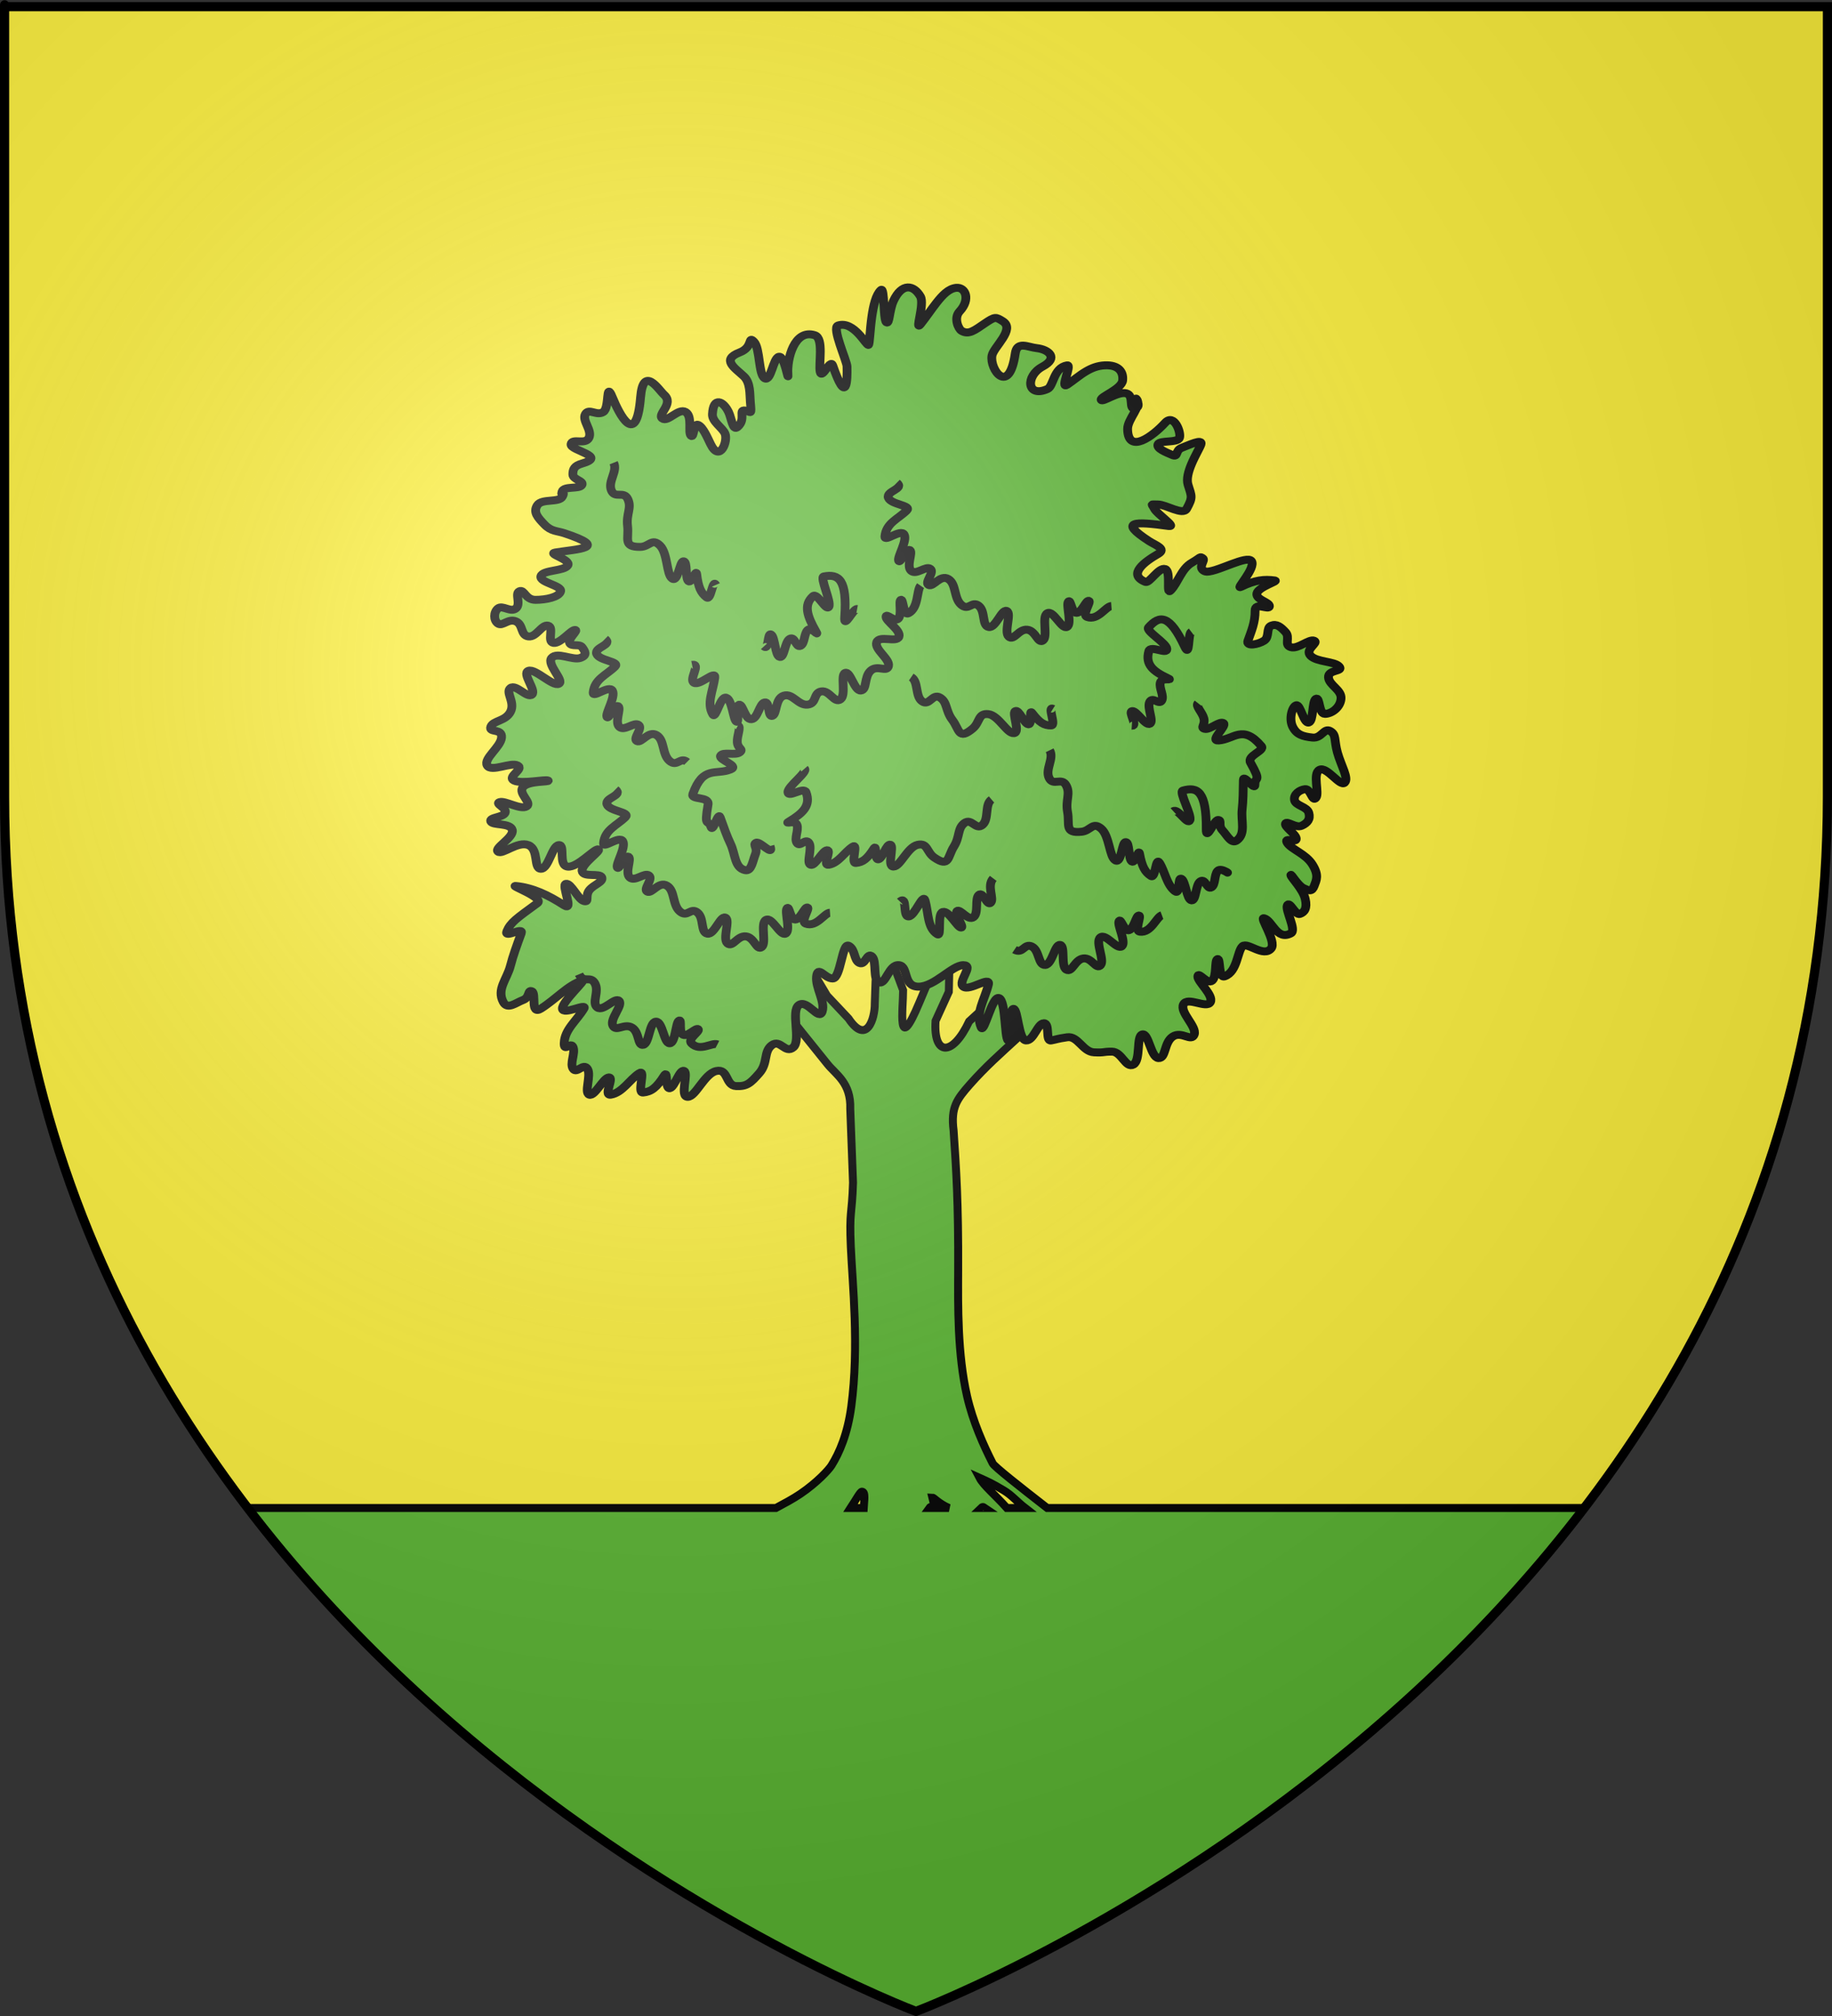 <?xml version="1.0" encoding="UTF-8" standalone="no"?>
<svg
   xmlns:dc="http://purl.org/dc/elements/1.1/"
   xmlns:cc="http://creativecommons.org/ns#"
   xmlns:rdf="http://www.w3.org/1999/02/22-rdf-syntax-ns#"
   xmlns:svg="http://www.w3.org/2000/svg"
   xmlns="http://www.w3.org/2000/svg"
   xmlns:xlink="http://www.w3.org/1999/xlink"
   xmlns:sodipodi="http://sodipodi.sourceforge.net/DTD/sodipodi-0.dtd"
   xmlns:inkscape="http://www.inkscape.org/namespaces/inkscape"
   height="660"
   width="600"
   version="1.0"
   id="svg2"
   sodipodi:version="0.32"
   inkscape:version="0.46"
   sodipodi:docname="Blason ville fr Verteuil-d'Agenais (Lot-et-Garonne).svg"
   sodipodi:docbase="D:\Mes documents\Renaud-Notre Lapin"
   inkscape:export-filename="/Users/olivier/Desktop/Blason Rouge/Blason_Vide_3D.png"
   inkscape:export-xdpi="144"
   inkscape:export-ydpi="144"
   inkscape:output_extension="org.inkscape.output.svg.inkscape"
   style="display:inline">
  <rect width="100%" height="100%" fill="#333333" stroke="none"/>
  <sodipodi:namedview
     inkscape:window-height="814"
     inkscape:window-width="1152"
     inkscape:pageshadow="2"
     inkscape:pageopacity="0.0"
     guidetolerance="10.0"
     gridtolerance="10.0"
     objecttolerance="10.0"
     borderopacity="1.0"
     bordercolor="#666666"
     pagecolor="#ffffff"
     id="base"
     showgrid="false"
     height="660px"
     inkscape:zoom="0.89095454"
     inkscape:cx="210.79849"
     inkscape:cy="183.67169"
     inkscape:window-x="-8"
     inkscape:window-y="-8"
     inkscape:current-layer="layer3"
     showguides="true"
     inkscape:guide-bbox="true" />
  <desc
     id="desc4">Flag of Canton of Valais (Wallis)</desc>
  <defs
     id="defs6">
    <linearGradient
       id="linearGradient2893">
      <stop
         style="stop-color:white;stop-opacity:0.314;"
         offset="0"
         id="stop2895" />
      <stop
         id="stop2897"
         offset="0.19"
         style="stop-color:white;stop-opacity:0.251;" />
      <stop
         style="stop-color:#6b6b6b;stop-opacity:0.125;"
         offset="0.6"
         id="stop2901" />
      <stop
         style="stop-color:black;stop-opacity:0.125;"
         offset="1"
         id="stop2899" />
    </linearGradient>
    <radialGradient
       inkscape:collect="always"
       xlink:href="#linearGradient2893"
       id="radialGradient3163"
       gradientUnits="userSpaceOnUse"
       gradientTransform="matrix(1.353,0,0,1.349,-77.629,-85.747)"
       cx="221.445"
       cy="226.331"
       fx="221.445"
       fy="226.331"
       r="300" />
    <g
       id="s">
      <g
         id="c">
        <path
           id="t"
           d="M 0,0 L 0,1 L 0.5,1 L 0,0 z"
           transform="matrix(0.951,0.309,-0.309,0.951,0,-1)" />
        <use
           xlink:href="#t"
           transform="scale(-1,1)"
           id="use2144"
           x="0"
           y="0"
           width="810"
           height="540" />
      </g>
      <g
         id="a">
        <use
           xlink:href="#c"
           transform="matrix(0.309,0.951,-0.951,0.309,0,0)"
           id="use2147"
           x="0"
           y="0"
           width="810"
           height="540" />
        <use
           xlink:href="#c"
           transform="matrix(-0.809,0.588,-0.588,-0.809,0,0)"
           id="use2149"
           x="0"
           y="0"
           width="810"
           height="540" />
      </g>
      <use
         xlink:href="#a"
         transform="scale(-1,1)"
         id="use2151"
         x="0"
         y="0"
         width="810"
         height="540" />
    </g>
    <radialGradient
       inkscape:collect="always"
       xlink:href="#linearGradient2893"
       id="radialGradient9777"
       gradientUnits="userSpaceOnUse"
       gradientTransform="matrix(1.353,0,0,1.349,-77.629,-85.747)"
       cx="221.445"
       cy="226.331"
       fx="221.445"
       fy="226.331"
       r="300" />
    <radialGradient
       inkscape:collect="always"
       xlink:href="#linearGradient2893"
       id="radialGradient9806"
       gradientUnits="userSpaceOnUse"
       gradientTransform="matrix(1.353,0,0,1.349,-77.629,-85.747)"
       cx="221.445"
       cy="226.331"
       fx="221.445"
       fy="226.331"
       r="300" />
    <radialGradient
       inkscape:collect="always"
       xlink:href="#linearGradient2893"
       id="radialGradient9809"
       gradientUnits="userSpaceOnUse"
       gradientTransform="matrix(1.353,0,0,1.349,4.389,-581.558)"
       cx="221.445"
       cy="226.331"
       fx="221.445"
       fy="226.331"
       r="300" />
  </defs>
  <g
     inkscape:groupmode="layer"
     id="layer3"
     inkscape:label="Fond écu"
     style="display:inline">
    <path
       inkscape:export-ydpi="144"
       inkscape:export-xdpi="144"
       id="path7634"
       style="opacity:1;fill:#fcef3c;fill-opacity:1;fill-rule:evenodd;stroke:none;stroke-width:1px;stroke-linecap:butt;stroke-linejoin:miter;stroke-opacity:1;display:inline"
       d="M 300,658.5 C 300,658.5 598.5,546.18 598.5,260.728 C 598.5,-24.723 598.5,2.176 598.5,2.176 L 1.5,2.176 L 1.5,260.728 C 1.5,546.18 300,658.5 300,658.5 z"
       sodipodi:nodetypes="cccccc" />
    <g
       transform="matrix(0.393,0,0,0.372,-927.285,59.798)"
       id="g9035" />
    <g
       transform="matrix(0.393,0,0,0.372,-888.396,151.862)"
       id="g9037" />
    <g
       id="g9039"
       transform="matrix(-0.405,7.3613439e-2,0,0.394,879.353,-237.088)" />
    <g
       transform="matrix(0.405,7.3613439e-2,0,0.394,-411.951,-237.088)"
       id="g9041" />
    <g
       transform="matrix(0.393,0,0,0.372,-877.41,94.84)"
       id="g9344" />
    <g
       transform="matrix(0.393,0,0,0.372,-838.521,186.904)"
       id="g9346" />
    <g
       id="g9348"
       transform="matrix(-0.405,7.3613439e-2,0,0.394,929.228,-202.046)" />
    <g
       transform="matrix(0.405,7.3613439e-2,0,0.394,-362.076,-202.046)"
       id="g9350" />
    <path
       style="fill:#5ab532;fill-opacity:1;fill-rule:evenodd;stroke:#000000;stroke-width:2.604;stroke-linecap:butt;stroke-linejoin:miter;stroke-miterlimit:4;stroke-dasharray:none;stroke-opacity:1"
       d="M 289.25 306.812 L 286.75 321.188 L 286.5 328.562 C 286.554 333.438 283.861 342.34 277.906 333.438 L 270.875 325.969 L 263.938 314.312 L 259.062 333.5 L 270.969 348.312 C 273.731 351.788 278.765 354.48 278.469 363.031 L 279.375 387.188 C 279.04 398.16 278.116 396.057 278.656 408.25 C 279.197 420.443 281.406 440.858 278.812 460.406 C 277.614 469.441 274.892 475.676 272.312 479.781 C 271.472 481.119 267.688 485.306 262.094 489.094 C 259.716 490.704 256.964 492.155 254.125 493.688 L 81.156 493.688 C 169.582 609.407 300 658.5 300 658.5 C 300 658.5 430.418 609.407 518.844 493.688 L 342.969 493.688 C 333.981 486.707 325.664 480.153 325.125 479.094 C 322.12 473.186 318.628 465.445 316.719 457.062 C 313.56 443.197 313.757 427.591 313.812 415.75 C 313.916 393.912 313.166 382.637 312.312 370.125 C 311.34 362.477 313.442 359.855 317.594 355.094 C 322.946 349.042 327.859 344.776 332.844 340.188 L 330.188 322.656 L 317.406 334.375 C 311.987 345.946 305.637 345.802 306.406 334.219 L 310.75 324.688 L 311.031 312 L 305.812 317.031 L 301.125 328.156 C 293.603 346.158 295.806 329.93 295.781 324.188 L 289.25 306.812 z M 320.812 483.812 C 323.814 485.164 324.818 485.587 328.812 487.969 C 331.3 489.451 333.093 491.633 335.75 493.688 L 329.75 493.688 C 325.865 489.336 322.142 486.354 320.812 483.812 z M 282.281 488.344 C 283.573 488.354 282.985 491.425 282.875 493.688 L 278.531 493.688 C 278.569 493.629 278.62 493.553 278.656 493.5 C 280.161 491.32 281.711 488.339 282.281 488.344 z M 305.375 490.281 C 305.886 490.288 307.353 492.186 310.781 493.688 L 304.344 493.688 C 305.245 492.391 306.636 495.271 305.375 490.281 z M 321.781 493.375 C 321.951 493.322 322.087 493.363 322.219 493.5 C 322.314 493.556 322.432 493.621 322.531 493.688 L 321.312 493.688 C 321.471 493.534 321.641 493.419 321.781 493.375 z "
       id="path1910" />
    <g
       style="fill:#5ab532"
       transform="matrix(1.105,0,0,1,-26.714,8.951)"
       id="g10365">
      <path
         sodipodi:nodetypes="cssssssssssssssssssssssssssssssssssssssssssssssssssssssssssssssssssssssssssssssssssssssssssssssssssssssssssssssssssssssssssssssssssssssssssssssssssssssssssssssssssssssssssssssssssssssssssssssssssssssssssssssssssssssssssssssssssssssssssssssssss"
         d="M 270.975,311.389 C 268.588,311.389 266.598,306.987 266.201,310.685 C 265.803,314.383 268.806,318.835 267.877,322.18 C 266.949,325.526 263.5,318.13 260.981,320.067 C 258.461,322.004 261.691,331.639 259.304,333.928 C 256.917,336.217 255.458,331.11 252.938,333.223 C 250.418,335.336 251.877,339.034 249.224,342.379 C 246.572,345.725 245.511,346.781 242.328,346.605 C 239.144,346.429 240.073,340.795 236.492,341.675 C 232.911,342.555 230.391,350.127 228.004,350.127 C 225.616,350.127 228.269,342.379 226.943,341.675 C 225.616,340.971 224.157,346.957 222.699,347.31 C 221.24,347.662 222.164,341.231 221.107,343.084 C 218.757,347.204 217.124,348.497 214.741,348.718 C 212.898,348.889 215.653,340.974 213.68,342.379 C 210.79,344.438 208.655,348.799 205.192,349.423 C 202.942,349.828 206.253,343.788 204.661,343.788 C 203.07,343.788 200.417,350.127 198.825,349.423 C 197.234,348.718 199.489,343.084 198.295,340.971 C 197.101,338.858 195.112,342.732 194.051,340.971 C 192.99,339.21 194.714,336.041 194.051,333.928 C 193.388,331.815 191.285,335.766 191.398,332.519 C 191.555,328.02 195.048,325.293 197.234,321.25 C 198.337,319.21 191,323.539 190.868,321.25 C 190.735,318.961 198.227,311.574 196.703,312.094 C 192.568,313.505 189.058,318.056 184.502,321.25 C 181.277,323.51 183.175,316.32 181.849,315.615 C 180.523,314.911 181.319,317.552 179.197,318.433 C 177.074,319.313 174.61,321.698 173.361,319.137 C 171.289,314.889 174.47,311.603 175.483,307.164 C 176.184,304.09 177.355,300.556 178.666,296.599 C 179.455,294.217 173.438,298.501 174.422,295.894 C 175.52,292.984 177.295,291.711 183.441,286.738 C 185.636,284.962 175.088,280.881 177.074,281.104 C 182.134,281.672 186.593,284.022 191.398,287.443 C 194.4,289.579 190.47,280.752 191.929,280.399 C 193.388,280.047 195.51,285.506 197.234,286.034 C 198.958,286.562 197.499,284.449 198.825,282.512 C 200.152,280.576 203.07,279.871 202.539,278.287 C 202.009,276.702 196.969,278.463 196.703,276.174 C 196.438,273.885 202.539,269.483 201.478,269.13 C 200.417,268.778 195.377,275.117 192.459,274.765 C 189.542,274.413 191.796,267.546 189.807,267.722 C 187.817,267.898 186.756,275.469 184.502,275.469 C 182.247,275.469 183.971,269.13 180.788,267.722 C 177.605,266.313 172.963,271.067 171.769,269.835 C 170.576,268.602 176.544,265.257 176.013,262.792 C 175.483,260.326 170.178,261.383 169.647,259.974 C 169.117,258.566 173.228,258.742 173.891,257.157 C 174.555,255.572 170.708,254.164 172.3,253.635 C 173.891,253.107 178.533,256.277 180.258,255.044 C 181.982,253.811 177.605,250.818 179.197,248.705 C 180.788,246.592 187.287,247.12 186.624,246.592 C 185.961,246.064 178.799,247.825 176.544,246.592 C 174.289,245.36 179.594,242.895 177.605,241.662 C 175.616,240.429 169.78,243.951 168.586,241.662 C 167.393,239.373 172.565,235.675 172.83,232.506 C 173.096,229.336 168.984,231.097 169.647,228.984 C 170.31,226.871 174.024,227.224 175.483,224.054 C 176.942,220.885 173.891,217.715 175.483,216.307 C 177.074,214.898 180.523,219.828 181.849,218.42 C 183.175,217.011 178.799,211.552 180.788,210.672 C 182.777,209.792 188.083,215.954 189.807,214.898 C 191.531,213.841 186.093,208.559 187.685,206.446 C 189.276,204.333 193.918,207.327 196.173,206.446 C 198.428,205.566 197.499,204.157 196.703,202.925 C 195.908,201.692 193.52,202.925 192.99,201.516 C 192.459,200.107 195.775,197.29 194.581,197.29 C 193.388,197.29 190.205,201.868 188.215,201.516 C 186.226,201.164 188.48,196.41 186.624,195.881 C 184.767,195.353 183.175,199.755 180.788,199.403 C 178.401,199.051 179.329,195.529 177.074,194.473 C 174.82,193.416 173.096,196.234 171.769,195.177 C 170.443,194.121 170.443,191.479 171.769,190.247 C 173.096,189.014 175.483,191.655 177.074,190.247 C 178.666,188.838 176.677,185.317 178.135,184.612 C 179.594,183.908 179.86,187.43 182.91,187.43 C 185.961,187.43 189.939,186.549 190.337,184.612 C 190.735,182.675 183.971,181.795 184.502,179.682 C 185.032,177.569 191.398,178.097 192.459,176.161 C 193.52,174.224 186.373,172.37 188.746,171.935 C 195.312,170.731 205.071,170.594 191.398,165.596 C 189.291,164.825 187.552,165.067 185.563,162.778 C 183.573,160.489 182.114,158.729 183.441,156.44 C 184.767,154.151 189.939,155.735 190.868,153.622 C 191.796,151.509 190.245,153.925 190.775,151.988 C 191.306,150.051 195.815,151.283 196.611,149.875 C 197.407,148.466 193.958,148.114 193.958,146.353 C 193.958,144.592 194.463,143.516 196.611,142.832 C 204.352,140.367 193.162,138.606 193.428,136.493 C 193.7,134.321 197.672,136.845 198.733,134.38 C 199.794,131.915 196.611,128.745 197.672,126.632 C 198.733,124.519 200.987,127.337 202.977,125.928 C 204.966,124.519 203.614,115.573 205.629,120.998 C 207.878,127.049 212.797,137.607 214.03,121.154 C 214.833,110.455 219.373,118.659 221.014,120.294 C 224.016,123.282 218.892,126.632 220.484,128.041 C 222.075,129.45 225.258,124.519 227.38,125.928 C 229.503,127.337 228.044,132.619 228.972,133.676 C 229.9,134.732 229.635,129.45 231.094,130.154 C 232.553,130.858 233.882,134.424 234.808,136.493 C 237.553,142.628 240.017,135.364 239.052,132.971 C 238.235,130.947 235.219,129.152 235.338,126.632 C 235.619,120.678 238.594,122.445 240.113,125.928 C 241.019,128.007 241.336,132.235 242.765,130.858 C 245.404,128.316 242.948,125.117 244.98,125.45 C 246.75,125.739 246.97,127.387 246.572,122.632 C 246.364,120.156 246.674,116.355 244.634,114.241 C 242.008,111.52 237.861,108.795 243.389,106.433 C 247.558,104.652 245.776,100.799 247.633,102.911 C 249.489,105.024 248.959,113.652 250.816,114.885 C 252.673,116.117 253.336,108.194 255.06,107.842 C 256.784,107.49 257.961,116.944 257.712,113.476 C 257.373,108.734 259.582,98.618 265.67,100.799 C 268.415,101.781 266.767,110.164 267.262,112.772 C 267.778,115.497 270.257,108.353 270.975,110.659 C 275.103,123.918 275.345,115.75 275.219,110.998 C 275.171,109.184 270.64,98.303 272.567,97.616 C 277.29,95.931 280.97,104.345 281.585,103.955 C 281.918,103.744 282.005,99.214 282.589,94.672 C 283.053,91.061 283.832,87.442 285.299,85.981 C 286.348,84.937 285.962,95.666 286.891,96.546 C 287.819,97.426 287.668,92.666 289.013,89.503 C 291.533,83.576 294.981,84.301 296.97,88.094 C 298.3,90.629 295.252,99.647 296.97,97.25 C 298.727,94.801 300.241,92.272 301.745,90.167 C 303.567,87.617 305.355,85.529 307.581,85.277 C 310.36,84.962 311.882,89.106 308.592,92.998 C 306.764,95.162 308.257,98.756 309.172,99.363 C 311.294,100.772 313.018,99.201 316.069,96.911 C 319.119,94.622 319.299,94.769 321.374,96.207 C 325.185,98.848 318.641,104.665 318.191,107.476 C 317.46,112.039 323.261,120.815 325.087,106.772 C 325.632,102.586 328.763,104.7 331.454,105.024 C 334.98,105.449 338.011,108.223 333.174,111.078 C 328.036,114.109 328.471,121.415 334.637,118.406 C 336.477,117.509 336.396,111.424 340.472,110.659 C 341.94,110.383 338.246,118.647 340.472,116.998 C 342.296,115.646 344.074,113.915 346.103,112.602 C 347.728,111.55 349.514,110.766 351.613,110.659 C 355.729,110.449 357.184,112.772 356.918,115.589 C 356.653,118.406 350.287,120.872 350.552,121.928 C 350.817,122.985 355.459,119.111 357.979,119.815 C 360.499,120.519 358.51,125.274 360.632,124.745 C 362.754,124.217 360.368,120.807 361.036,121.702 C 362.738,123.983 358.321,128.184 358.384,131.563 C 358.538,139.901 365.898,133.846 369.524,129.45 C 372.15,126.266 374.299,132.619 373.768,134.38 C 373.238,136.141 367.933,135.084 367.402,136.493 C 366.872,137.901 369.79,139.134 371.646,140.014 C 373.503,140.895 372.348,138.514 374.47,137.633 C 376.592,136.753 380.665,134.556 380.135,136.493 C 379.845,137.549 378.39,140.17 377.312,143.002 C 376.413,145.365 375.776,147.875 376.3,149.746 C 377.38,153.609 377.784,153.782 375.89,157.622 C 374.76,159.914 369.79,156.214 367.402,156.214 C 365.015,156.214 365.545,155.862 366.341,157.622 C 367.137,159.383 372.987,163.619 370.585,163.257 C 360.553,161.745 355.544,161.587 364.75,168.187 C 366.612,169.522 370.036,170.736 367.402,172.413 C 363.536,174.874 358.185,179.116 363.689,181.569 C 364.834,182.08 367.668,176.639 369.524,177.343 C 371.381,178.048 369.699,186.001 371.116,184.386 C 373.362,181.826 374.265,177.278 377.482,175.23 C 380.212,173.493 379.737,173.117 380.665,173.822 C 381.594,174.526 378.941,176.815 381.196,178.048 C 382.414,178.714 385.994,177.028 389.236,175.7 C 391.993,174.571 394.506,173.7 395.115,174.752 C 396.441,177.041 390.307,184.076 391.932,183.204 C 396.147,180.94 398.86,180.599 402.012,181.091 C 403.251,181.284 397.105,183.204 396.707,185.317 C 396.309,187.43 400.553,188.134 400.42,189.543 C 400.288,190.951 396.153,187.972 396.176,190.951 C 396.207,194.857 395.073,197.618 394.054,200.812 C 393.409,202.833 397.105,202.044 398.829,200.812 C 400.553,199.579 399.359,196.586 400.951,195.881 C 402.542,195.177 403.736,196.234 405.195,197.994 C 406.654,199.755 404.664,202.22 406.786,202.925 C 408.909,203.629 412.224,200.107 413.683,200.812 C 415.142,201.516 410.765,203.629 412.622,205.742 C 414.479,207.855 419.784,207.503 421.11,209.263 C 422.437,211.024 417.795,210.144 417.927,212.785 C 418.06,215.426 421.906,216.835 421.641,219.828 C 421.376,222.822 418.723,224.758 416.866,224.758 C 415.009,224.758 415.407,219.124 414.214,219.828 C 413.02,220.532 413.55,227.047 412.092,227.576 C 410.633,228.104 409.572,221.589 408.378,221.941 C 407.184,222.293 406.123,226.343 407.317,228.984 C 408.511,231.625 410.367,232.154 413.153,232.506 C 415.938,232.858 416.601,229.16 418.458,230.393 C 420.315,231.626 419.519,233.21 420.58,237.436 C 421.641,241.662 424.028,245.888 422.702,247.297 C 421.376,248.705 417.397,241.838 415.275,243.071 C 413.153,244.303 415.275,250.642 414.214,252.227 C 413.153,253.811 412.622,249.233 411.031,249.41 C 409.439,249.586 407.582,250.994 407.847,252.931 C 408.113,254.868 411.561,255.044 412.092,257.157 C 412.622,259.27 411.694,260.503 409.97,261.383 C 408.245,262.263 405.593,259.622 405.195,260.679 C 404.797,261.735 408.245,264.024 408.378,265.609 C 408.511,267.194 404.532,264.905 405.725,267.017 C 406.919,269.13 411.163,270.539 413.153,274.061 C 415.142,277.582 414.346,279.167 413.683,281.104 C 413.02,283.041 412.224,282.689 410.5,281.808 C 408.776,280.928 406.654,276.702 406.786,277.582 C 406.919,278.463 410.367,282.16 411.031,285.33 C 411.694,288.499 410.765,289.732 409.439,290.26 C 408.113,290.788 406.389,285.858 405.725,287.443 C 405.062,289.027 408.519,295.568 406.786,296.599 C 402.594,299.094 401.261,292.371 398.829,291.669 C 397.413,291.26 402.554,299.254 400.951,301.529 C 398.76,304.639 393.923,299.37 392.463,300.825 C 390.866,302.416 390.955,309.193 387.157,310.685 C 385.227,311.443 385.964,304.698 385.035,305.051 C 384.107,305.403 384.903,310.685 383.444,312.094 C 381.985,313.502 379.332,308.924 379.2,310.685 C 379.067,312.446 383.974,316.848 382.913,319.137 C 381.852,321.426 376.149,317.2 374.956,319.841 C 373.762,322.482 378.935,327.061 378.139,329.702 C 377.343,332.343 374.425,328.469 371.773,330.406 C 369.12,332.343 369.783,337.625 367.529,337.449 C 365.274,337.273 364.611,329.173 362.754,329.702 C 360.897,330.23 362.356,338.154 360.101,339.562 C 357.847,340.971 356.653,335.336 353.735,335.336 C 350.817,335.336 351.746,335.738 348.43,335.562 C 345.114,335.386 343.655,330.104 340.472,330.632 C 337.289,331.16 337.422,331.323 335.698,331.675 C 333.974,332.027 335.432,326.041 333.576,326.041 C 331.719,326.041 330.525,331.851 328.271,331.675 C 326.016,331.499 325.883,321.336 324.557,321.336 C 323.231,321.336 324.026,332.555 322.965,331.675 C 321.904,330.795 322.302,318.871 320.313,317.815 C 318.323,316.758 315.83,329.544 315.008,327.449 C 313.156,322.735 316.01,318.377 317.13,313.363 C 317.806,310.336 311.559,315.652 309.703,314.067 C 307.846,312.482 313.018,307.024 309.703,307.024 C 306.387,307.024 301.214,314.067 296.44,314.067 C 291.665,314.067 293.522,307.376 290.604,307.024 C 287.686,306.672 286.758,313.363 284.769,312.659 C 282.779,311.954 284.105,305.791 282.646,304.207 C 281.188,302.622 280.657,307.2 278.933,306.32 C 277.209,305.439 277.739,301.918 275.75,300.685 C 273.76,299.453 273.363,311.389 270.975,311.389 z"
         style="fill:#5ab532;fill-opacity:1;fill-rule:evenodd;stroke:#000000;stroke-width:2.604;stroke-linecap:butt;stroke-linejoin:miter;stroke-miterlimit:4;stroke-dasharray:none;stroke-opacity:1"
         id="path4587" />
      <path
         id="path4292"
         d="M 318.564,278.619 C 316.56,281.026 318.895,285.195 317.833,286.544 C 316.771,287.893 315.598,282.825 314.317,284.016 C 313.035,285.208 314.327,289.984 312.706,291.31 C 311.086,292.635 308.751,288.466 307.835,289.317 C 306.92,290.168 310.097,294.64 309.044,294.713 C 307.992,294.787 305.382,289.062 303.624,289.609 C 301.866,290.157 303.344,297.82 302.013,296.903 C 299.02,294.837 299.402,289.998 298.35,285.818 C 297.715,283.295 295.339,290.972 293.48,291.07 C 291.622,291.167 293.205,284.081 290.916,286.208"
         style="fill:#5ab532;fill-opacity:1;fill-rule:evenodd;stroke:#000000;stroke-width:2.604;stroke-linecap:butt;stroke-linejoin:miter;stroke-miterlimit:4;stroke-dasharray:none;stroke-opacity:1" />
      <path
         style="fill:#5ab532;fill-opacity:1;fill-rule:evenodd;stroke:#000000;stroke-width:2.604;stroke-linecap:butt;stroke-linejoin:miter;stroke-miterlimit:4;stroke-dasharray:none;stroke-opacity:1"
         d="M 368.552,290.675 C 366.922,291.228 365.343,296.542 362.025,296.075 C 360.338,295.838 362.552,290.904 361.743,290.78 C 360.935,290.656 360.27,295.108 358.792,295.579 C 357.314,296.05 356.363,291.35 355.831,292.664 C 355.3,293.977 358.048,299.507 356.666,300.834 C 355.283,302.16 351.873,296.427 350.301,297.971 C 348.73,299.515 351.642,305.295 350.38,307.009 C 349.119,308.724 347.79,304.458 345.254,304.829 C 342.719,305.199 341.95,309.595 340.238,308.491 C 338.526,307.387 339.98,300.799 338.407,300.414 C 336.833,300.03 336.041,306.822 333.944,306.952 C 331.847,307.082 332.288,302.185 330.017,300.934 C 327.746,299.683 327.398,303.507 324.86,301.949"
         id="path4302" />
      <path
         id="path3295"
         d="M 236.807,332.962 C 235.222,332.216 231.68,335.461 229.121,332.619 C 227.82,331.174 231.729,328.714 231.109,328.014 C 230.49,327.313 228.069,330.518 226.644,329.816 C 225.219,329.114 226.402,324.507 225.409,325.205 C 224.417,325.903 224.379,332.528 222.674,332.607 C 220.969,332.686 220.543,325.402 218.59,325.522 C 216.637,325.641 216.63,332.596 214.863,333.086 C 213.096,333.577 213.782,329.051 211.521,327.484 C 209.26,325.916 206.777,328.997 205.819,326.815 C 204.86,324.632 208.832,320.236 207.687,318.753 C 206.542,317.269 203.034,322.324 201.238,320.881 C 199.442,319.437 201.863,315.697 200.502,312.978 C 199.141,310.26 197.248,313.178 195.794,310.007"
         style="fill:#5ab532;fill-opacity:1;fill-rule:evenodd;stroke:#000000;stroke-width:2.604;stroke-linecap:butt;stroke-linejoin:miter;stroke-miterlimit:4;stroke-dasharray:none;stroke-opacity:1" />
      <path
         id="path4298"
         d="M 270.185,289.843 C 268.505,289.958 266.165,294.752 262.982,293.424 C 261.364,292.749 264.269,288.493 263.495,288.16 C 262.721,287.826 261.406,292.016 259.887,292.09 C 258.368,292.163 258.136,287.306 257.419,288.454 C 256.703,289.603 258.574,295.745 257.021,296.682 C 255.468,297.62 252.978,291.104 251.208,292.205 C 249.438,293.306 251.432,299.737 249.94,301.086 C 248.448,302.436 247.78,297.906 245.24,297.603 C 242.699,297.301 241.291,301.408 239.777,299.877 C 238.263,298.346 240.67,292.269 239.184,291.479 C 237.699,290.689 235.912,297.139 233.836,296.716 C 231.761,296.293 232.923,291.608 230.883,289.786 C 228.843,287.964 227.933,291.621 225.677,289.428 C 223.421,287.234 224.273,282.63 221.86,281.012 C 219.448,279.393 217.357,283.784 216.027,282.954 C 214.697,282.123 217.838,278.849 216.54,277.69 C 215.242,276.53 212.349,279.847 210.835,278.316 C 209.321,276.785 211.412,272.393 210.484,271.565 C 209.557,270.737 207.556,276.281 207.126,275.003 C 206.696,273.725 209.782,268.434 208.765,266.453 C 207.749,264.472 202.893,269.057 203.06,267.079 C 203.436,262.628 206.975,261.363 209.534,258.556 C 211.079,256.863 204.829,256.678 204.092,254.411 C 203.356,252.143 208.906,251.557 206.588,249.487"
         style="fill:#5ab532;fill-opacity:1;fill-rule:evenodd;stroke:#000000;stroke-width:2.604;stroke-linecap:butt;stroke-linejoin:miter;stroke-miterlimit:4;stroke-dasharray:none;stroke-opacity:1" />
      <path
         id="path4300"
         d="M 353.578,189.446 C 351.898,189.561 349.559,194.355 346.376,193.027 C 344.758,192.352 347.662,188.096 346.888,187.763 C 346.115,187.429 344.799,191.619 343.28,191.693 C 341.761,191.766 341.529,186.91 340.812,188.058 C 340.096,189.206 341.967,195.348 340.414,196.285 C 338.861,197.223 336.372,190.707 334.601,191.808 C 332.831,192.909 334.825,199.34 333.333,200.69 C 331.841,202.039 331.174,197.509 328.633,197.207 C 326.092,196.904 324.684,201.011 323.171,199.48 C 321.657,197.949 324.063,191.872 322.578,191.082 C 321.092,190.292 319.305,196.742 317.23,196.319 C 315.154,195.896 316.316,191.211 314.276,189.389 C 312.236,187.567 311.326,191.224 309.07,189.031 C 306.815,186.837 307.666,182.233 305.254,180.615 C 302.841,178.996 300.751,183.387 299.42,182.557 C 298.09,181.726 301.231,178.452 299.933,177.293 C 298.635,176.133 295.742,179.45 294.228,177.919 C 292.714,176.388 294.805,171.997 293.878,171.168 C 292.95,170.34 290.949,175.884 290.519,174.606 C 290.089,173.328 293.175,168.037 292.158,166.056 C 291.142,164.075 286.286,168.66 286.453,166.682 C 286.829,162.231 290.368,160.966 292.927,158.16 C 294.472,156.466 288.222,156.281 287.486,154.014 C 286.749,151.747 292.299,151.161 289.981,149.09"
         style="fill:#5ab532;fill-opacity:1;fill-rule:evenodd;stroke:#000000;stroke-width:2.604;stroke-linecap:butt;stroke-linejoin:miter;stroke-miterlimit:4;stroke-dasharray:none;stroke-opacity:1" />
      <path
         style="fill:#5ab532;fill-opacity:1;fill-rule:evenodd;stroke:#000000;stroke-width:2.604;stroke-linecap:butt;stroke-linejoin:miter;stroke-miterlimit:4;stroke-dasharray:none;stroke-opacity:1"
         d="M 297.028,182.794 C 295.83,184.361 296.48,190.008 293.436,191.822 C 291.888,192.744 291.931,187.001 291.185,187.434 C 290.44,187.867 291.553,192.159 290.454,193.554 C 289.355,194.948 286.752,191.522 286.791,193.012 C 286.829,194.503 291.301,197.444 290.609,199.514 C 289.917,201.585 284.796,198.909 284.024,201.293 C 283.251,203.677 287.959,206.726 287.519,209.051 C 287.079,211.375 284.313,208.577 282.263,210.591 C 280.212,212.606 281.214,216.917 279.317,217.108 C 277.419,217.298 276.178,210.634 274.672,211.353 C 273.166,212.072 275.057,218.47 273.294,219.983 C 271.531,221.497 270.056,216.971 267.619,217.407 C 265.183,217.844 266.332,221.381 263.548,221.73 C 260.764,222.079 259.098,217.886 256.484,218.803 C 253.871,219.721 254.505,224.847 253.095,225.399 C 251.685,225.951 252.395,220.734 250.845,221.012 C 249.294,221.289 248.791,226.32 246.893,226.51 C 244.996,226.701 244.362,221.574 243.254,221.773 C 242.147,221.971 243.424,227.881 242.463,227.304 C 241.503,226.728 241.162,220.052 239.411,219.467 C 237.66,218.883 236.324,226.592 235.46,224.966 C 233.513,221.307 235.526,217.241 236.036,212.886 C 236.343,210.257 231.579,215.631 229.894,214.585 C 228.209,213.54 232.064,208.208 229.296,208.704"
         id="path3297" />
      <path
         sodipodi:nodetypes="csssssssssssc"
         id="path3293"
         d="M 227.813,240.497 C 225.773,238.675 224.862,242.332 222.607,240.139 C 220.351,237.945 221.203,233.341 218.79,231.723 C 216.378,230.104 214.287,234.495 212.957,233.665 C 211.627,232.834 214.768,229.56 213.47,228.401 C 212.171,227.241 209.278,230.558 207.764,229.027 C 206.251,227.496 208.341,223.104 207.414,222.276 C 206.487,221.448 204.485,226.992 204.056,225.714 C 203.626,224.436 206.711,219.145 205.695,217.164 C 204.678,215.183 199.823,219.768 199.99,217.79 C 200.365,213.339 203.904,212.074 206.464,209.268 C 208.009,207.574 201.759,207.389 201.022,205.122 C 200.285,202.854 205.835,202.269 203.517,200.198"
         style="fill:#5ab532;fill-opacity:1;fill-rule:evenodd;stroke:#000000;stroke-width:2.604;stroke-linecap:butt;stroke-linejoin:miter;stroke-miterlimit:4;stroke-dasharray:none;stroke-opacity:1" />
      <path
         id="path4296"
         d="M 252.41,268.036 C 253.6,271.797 249.362,266.281 248.272,266.959 C 247.182,267.638 248.864,268.508 248.051,270.748 C 247.237,272.989 246.924,276.375 245.018,275.921 C 241.857,275.169 242.165,270.678 240.69,267.295 C 239.669,264.953 238.705,261.962 237.625,258.613 C 236.976,256.598 235.498,263.979 234.856,261.675 C 234.139,259.103 232.804,262.332 234.036,254.449 C 234.477,251.633 228.867,253.045 229.528,250.994 C 232.563,241.579 236.359,244.898 240.711,242.941 C 243.429,241.719 237.075,239.848 237.752,238.454 C 238.428,237.059 242.18,238.468 243.417,237.363 C 244.654,236.259 242.835,236.234 242.701,234.036 C 242.567,231.837 243.92,229.048 242.88,228.569"
         style="fill:#5ab532;fill-opacity:1;fill-rule:evenodd;stroke:#000000;stroke-width:2.604;stroke-linecap:butt;stroke-linejoin:miter;stroke-miterlimit:4;stroke-dasharray:none;stroke-opacity:1" />
      <path
         id="path3289"
         d="M 318.063,252.79 C 315.94,254.422 317.392,259.17 315.381,261.098 C 313.369,263.027 312.14,258.724 310.017,260.505 C 307.893,262.285 308.748,264.957 306.887,268.22 C 304.965,271.592 305.611,275.21 301.076,271.781 C 298.744,270.017 299.176,266.885 296.159,267.626 C 293.142,268.368 291.018,274.748 289.007,274.748 C 286.995,274.748 289.23,268.22 288.113,267.626 C 286.995,267.033 285.766,272.077 284.537,272.374 C 283.307,272.671 284.086,267.253 283.196,268.813 C 281.215,272.285 279.839,273.375 277.831,273.561 C 276.279,273.705 278.6,267.035 276.937,268.22 C 274.503,269.955 272.704,273.629 269.785,274.155 C 267.89,274.496 270.679,269.407 269.338,269.407 C 267.997,269.407 265.762,274.748 264.421,274.155 C 263.08,273.561 264.98,268.813 263.974,267.033 C 262.968,265.253 261.292,268.517 260.398,267.033 C 259.504,265.549 260.957,262.879 260.398,261.098 C 259.839,259.318 256.32,261.143 258.163,259.911 C 262.139,257.255 264.559,254.803 263.08,250.416 C 262.429,248.485 257.827,252.345 257.716,250.416 C 257.604,248.487 263.675,243.789 262.633,242.701"
         style="fill:#5ab532;fill-opacity:1;fill-rule:evenodd;stroke:#000000;stroke-width:2.604;stroke-linecap:butt;stroke-linejoin:miter;stroke-miterlimit:4;stroke-dasharray:none;stroke-opacity:1" />
      <path
         id="path4288"
         d="M 371.95,256.635 C 373.302,255.514 376.118,261.296 376.826,259.605 C 377.533,257.914 373.492,250.282 374.78,249.871 C 379.09,248.493 381.786,250.108 381.701,262.575 C 381.673,266.654 384.022,259.418 385.224,259.498 C 386.426,259.577 385.118,261.229 386.51,262.893 C 387.902,264.557 389.158,267.533 390.792,266.155 C 393.503,263.869 391.937,259.868 392.337,255.995 C 392.613,253.315 392.652,250.062 392.695,246.42 C 392.722,244.228 396.195,250.316 396.132,247.86 C 396.062,245.119 398.219,247.437 394.829,240.761 C 393.618,238.376 399.213,236.861 398.016,235.296 C 392.521,228.109 389.954,233.09 385.368,233.467 C 382.504,233.703 387.851,228.776 386.826,227.826 C 385.802,226.875 382.732,230.066 381.272,229.666 C 379.812,229.266 381.488,228.328 380.985,226.226 C 380.482,224.124 378.434,222.223 379.26,221.257"
         style="fill:#5ab532;fill-opacity:1;fill-rule:evenodd;stroke:#000000;stroke-width:2.604;stroke-linecap:butt;stroke-linejoin:miter;stroke-miterlimit:4;stroke-dasharray:none;stroke-opacity:1" />
      <path
         id="path3305"
         d="M 335.28,236.681 C 336.697,239.34 333.885,242.851 335.108,245.718 C 336.33,248.585 338.799,245.355 340.17,248.149 C 341.54,250.943 339.924,252.897 340.59,256.893 C 341.278,261.023 339.554,263.953 344.753,263.347 C 347.427,263.036 348.018,259.949 350.527,262.294 C 353.036,264.639 352.962,271.613 354.79,272.727 C 356.619,273.841 356.638,266.67 357.84,266.75 C 359.042,266.829 358.575,272.095 359.599,273.045 C 360.623,273.995 361.618,268.64 361.936,270.551 C 362.646,274.803 363.554,276.555 365.32,277.836 C 366.686,278.827 366.672,271.48 367.811,273.477 C 369.479,276.402 369.959,280.737 372.447,282.831 C 374.062,284.191 373.126,278.021 374.345,278.764 C 375.564,279.506 375.917,285.598 377.322,285.801 C 378.728,286.004 378.492,280.637 379.966,279.576 C 381.439,278.515 381.937,282.41 383.216,281.556 C 384.495,280.703 384.013,277.471 385.08,276.162 C 386.148,274.854 389.23,277.783 387.485,276.321"
         style="fill:#5ab532;fill-opacity:1;fill-rule:evenodd;stroke:#000000;stroke-width:2.604;stroke-linecap:butt;stroke-linejoin:miter;stroke-miterlimit:4;stroke-dasharray:none;stroke-opacity:1" />
      <path
         id="path4284"
         d="M 359.633,228.637 C 361.544,228.748 358.418,224.017 359.753,223.855 C 361.089,223.693 363.68,228.742 364.975,227.989 C 366.27,227.236 364.053,222.738 364.933,220.843 C 365.812,218.949 367.705,221.997 368.494,220.412 C 369.283,218.826 367.653,216.342 368.087,214.501 C 368.522,212.661 372.151,214.053 370.232,213.05 C 366.09,210.884 363.512,208.735 364.685,204.187 C 365.201,202.185 370.048,205.474 370.027,203.54 C 370.006,201.605 363.638,197.659 364.601,196.45 C 367.822,192.406 370.766,192.024 375.369,202.892 C 376.875,206.447 376.197,198.62 377.269,197.894"
         style="fill:#5ab532;fill-opacity:1;fill-rule:evenodd;stroke:#000000;stroke-width:2.604;stroke-linecap:butt;stroke-linejoin:miter;stroke-miterlimit:4;stroke-dasharray:none;stroke-opacity:1"
         sodipodi:nodetypes="cssssssssssc" />
      <path
         id="path3307"
         d="M 294.25,212.713 C 296.477,214.082 295.355,218.986 297.491,220.664 C 299.626,222.342 300.555,217.908 302.792,219.425 C 305.028,220.942 304.36,223.705 306.437,226.73 C 308.582,229.856 308.186,233.537 312.468,229.575 C 314.67,227.537 314.024,224.47 317.08,224.844 C 320.135,225.218 322.687,231.315 324.69,231.073 C 326.693,230.83 324.02,224.598 325.093,223.873 C 326.165,223.147 327.735,228.022 328.979,228.169 C 330.224,228.316 329.077,223.014 330.071,224.461 C 332.281,227.679 333.726,228.598 335.738,228.541 C 337.294,228.497 334.526,222.135 336.262,223.114"
         style="fill:#5ab532;fill-opacity:1;fill-rule:evenodd;stroke:#000000;stroke-width:2.604;stroke-linecap:butt;stroke-linejoin:miter;stroke-miterlimit:4;stroke-dasharray:none;stroke-opacity:1" />
      <path
         id="path4280"
         d="M 250.605,202.657 C 252.137,204.177 251.56,197.93 252.733,198.795 C 253.905,199.659 253.905,205.769 255.295,206.115 C 256.684,206.461 256.76,201.085 258.29,200.177 C 259.821,199.269 260.092,203.203 261.417,202.483 C 262.741,201.762 262.447,198.491 263.587,197.295 C 264.727,196.099 267.136,199.962 265.975,197.698 C 263.47,192.812 262.251,189.108 265.149,186.227 C 266.425,184.959 269.036,191.299 269.839,189.685 C 270.642,188.071 267.053,180.05 268.362,179.771 C 272.739,178.836 275.334,180.721 274.528,193.143 C 274.265,197.207 277.025,190.232 278.219,190.434"
         style="fill:#5ab532;fill-opacity:1;fill-rule:evenodd;stroke:#000000;stroke-width:2.604;stroke-linecap:butt;stroke-linejoin:miter;stroke-miterlimit:4;stroke-dasharray:none;stroke-opacity:1" />
      <path
         id="path3303"
         d="M 206.053,142.54 C 207.312,145.335 204.306,148.549 205.359,151.532 C 206.412,154.515 209.06,151.546 210.265,154.471 C 211.47,157.397 209.745,159.181 210.179,163.233 C 210.626,167.42 208.738,170.166 213.956,170.092 C 216.641,170.054 217.408,167.037 219.774,169.63 C 222.141,172.224 221.664,179.17 223.422,180.467 C 225.181,181.764 225.614,174.616 226.809,174.818 C 228.003,175.019 227.232,180.221 228.198,181.273 C 229.164,182.325 230.466,177.087 230.673,179.025 C 231.134,183.337 231.939,185.176 233.626,186.634 C 234.931,187.76 235.341,180.433 236.361,182.541"
         style="fill:#5ab532;fill-opacity:1;fill-rule:evenodd;stroke:#000000;stroke-width:2.604;stroke-linecap:butt;stroke-linejoin:miter;stroke-miterlimit:4;stroke-dasharray:none;stroke-opacity:1" />
    </g>
  </g>
  <g
     inkscape:groupmode="layer"
     id="layer4"
     inkscape:label="Meubles"
     style="display:inline">
    <g
       id="g8964"
       transform="matrix(0.393,0,0,0.372,-135.743,20.628)" />
    <g
       id="g8970"
       transform="matrix(0.393,0,0,0.372,-96.854,112.691)" />
    <g
       transform="matrix(-0.405,7.3613439e-2,0,0.394,1670.895,-276.259)"
       id="g9080" />
    <g
       id="g9102"
       transform="matrix(0.405,7.3613439e-2,0,0.394,379.59,-276.259)" />
  </g>
  <g
     inkscape:groupmode="layer"
     id="layer2"
     inkscape:label="Reflet final"
     sodipodi:insensitive="true">
    <path
       sodipodi:nodetypes="cccccc"
       d="M 300,658.5 C 300,658.5 598.5,546.18 598.5,260.728 C 598.5,-24.723 598.5,2.176 598.5,2.176 L 1.5,2.176 L 1.5,260.728 C 1.5,546.18 300,658.5 300,658.5 z"
       style="opacity:1;fill:url(#radialGradient3163);fill-opacity:1;fill-rule:evenodd;stroke:none;stroke-width:1px;stroke-linecap:butt;stroke-linejoin:miter;stroke-opacity:1"
       id="path2875"
       inkscape:export-xdpi="144"
       inkscape:export-ydpi="144" />
  </g>
  <g
     inkscape:groupmode="layer"
     id="layer1"
     inkscape:label="Contour final"
     sodipodi:insensitive="true">
    <path
       sodipodi:nodetypes="cccccc"
       d="M 300,658.5 C 300,658.5 1.5,546.18 1.5,260.728 C 1.5,-24.723 1.5,2.176 1.5,2.176 L 598.5,2.176 L 598.5,260.728 C 598.5,546.18 300,658.5 300,658.5 z"
       style="opacity:1;fill:none;fill-opacity:1;fill-rule:evenodd;stroke:#000000;stroke-width:3;stroke-linecap:butt;stroke-linejoin:miter;stroke-miterlimit:4;stroke-dasharray:none;stroke-opacity:1"
       id="path1411"
       inkscape:export-xdpi="144"
       inkscape:export-ydpi="144" />
  </g>
</svg>
